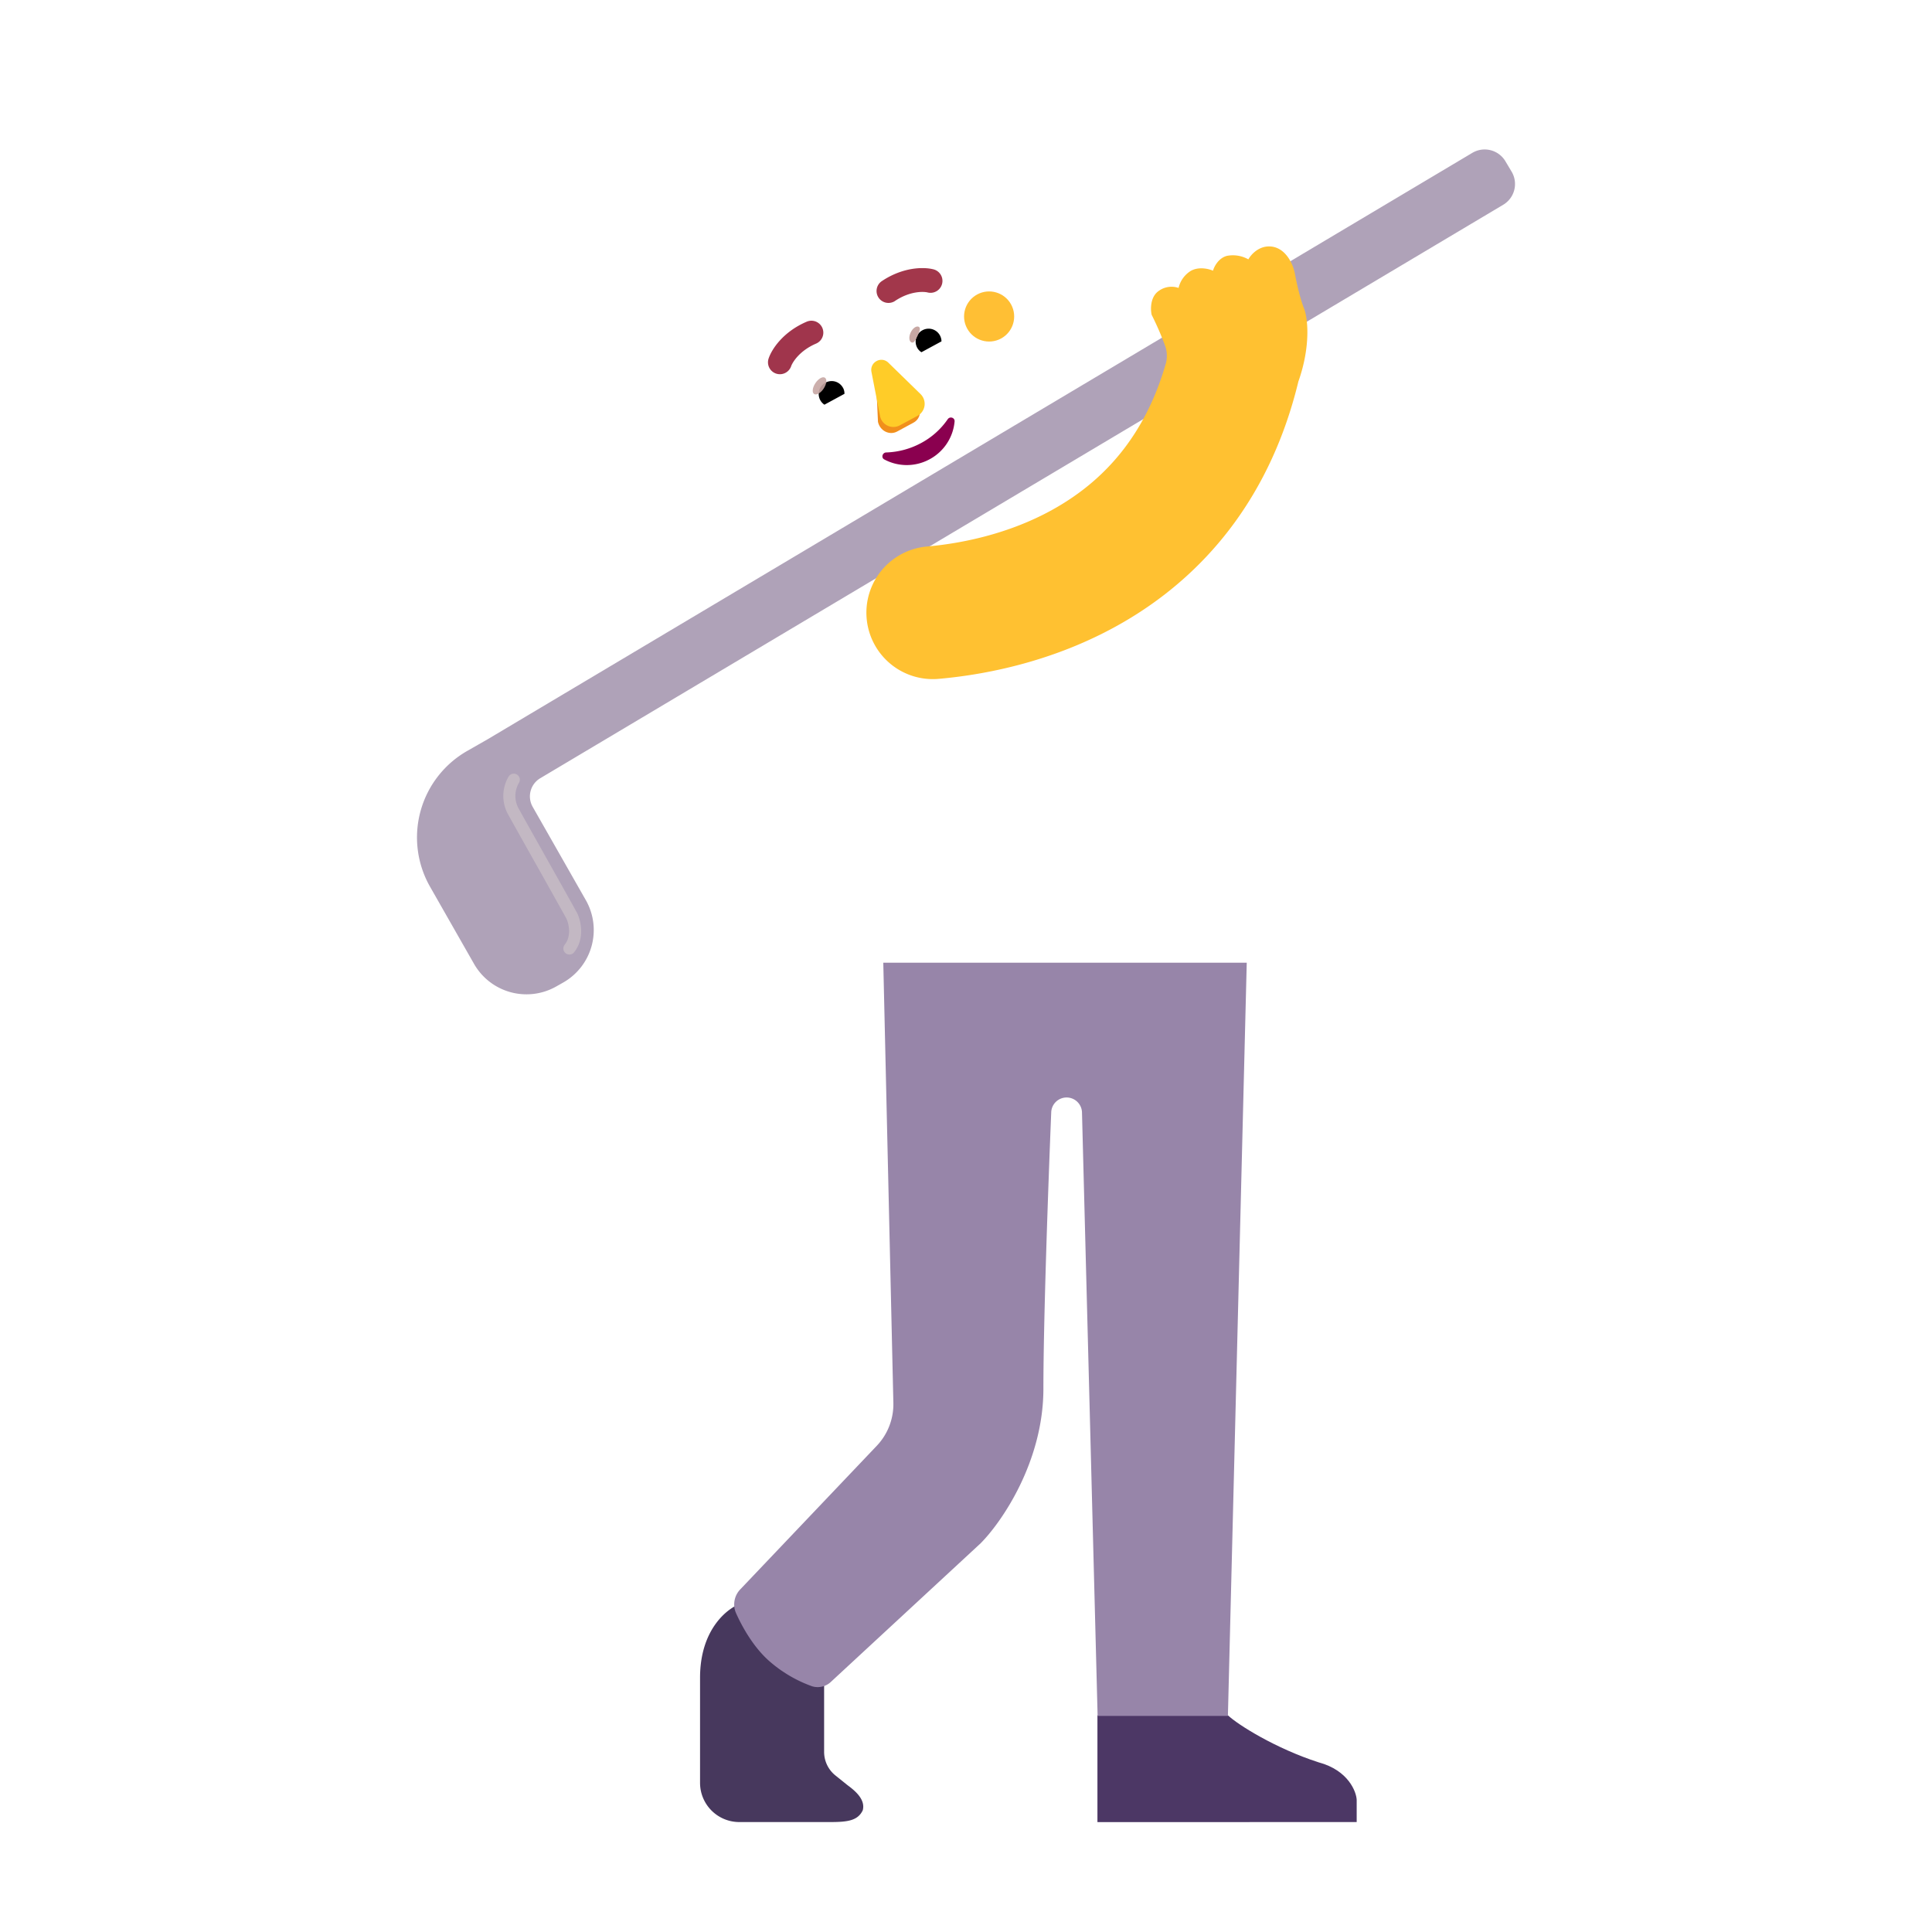 <svg xmlns="http://www.w3.org/2000/svg" width="3em" height="3em" viewBox="0 0 32 32"><g fill="none"><g filter="url(#)"><path fill="url(#)" fill-rule="evenodd" d="M20.961 7.78c.852-1.082.481-2.213.22-2.677l1.915-1.082c.467.828 1.242 3.027-.406 5.12c-.89 1.13-2.33 1.567-3.484 1.753c-1.198.193-2.37.158-2.985.134l.084-2.198c.599.023 1.583.048 2.55-.108c1.012-.163 1.746-.485 2.106-.942" clip-rule="evenodd"/></g><g filter="url(#)"><path fill="#AFA2B8" d="M8.948 12.89a.35.35 0 0 0-.125.474l.88 1.545a1 1 0 0 1-.373 1.364l-.115.065a1 1 0 0 1-1.364-.374l-.728-1.277a1.65 1.65 0 0 1 .617-2.25l.343-.196l16.303-9.709a.4.4 0 0 1 .549.14l.102.171a.4.4 0 0 1-.14.549z"/><path fill="url(#)" d="M8.948 12.89a.35.35 0 0 0-.125.474l.88 1.545a1 1 0 0 1-.373 1.364l-.115.065a1 1 0 0 1-1.364-.374l-.728-1.277a1.65 1.65 0 0 1 .617-2.25l.343-.196l16.303-9.709a.4.4 0 0 1 .549.14l.102.171a.4.4 0 0 1-.14.549z"/><path fill="url(#)" d="M8.948 12.89a.35.35 0 0 0-.125.474l.88 1.545a1 1 0 0 1-.373 1.364l-.115.065a1 1 0 0 1-1.364-.374l-.728-1.277a1.65 1.65 0 0 1 .617-2.25l.343-.196l16.303-9.709a.4.4 0 0 1 .549.14l.102.171a.4.4 0 0 1-.14.549z"/></g><path fill="url(#)" d="M8.948 12.89a.35.35 0 0 0-.125.474l.88 1.545a1 1 0 0 1-.373 1.364l-.115.065a1 1 0 0 1-1.364-.374l-.728-1.277a1.65 1.65 0 0 1 .617-2.25l.343-.196l16.303-9.709a.4.4 0 0 1 .549.14l.102.171a.4.4 0 0 1-.14.549z"/><path fill="url(#)" d="m21.765 5.257l-.5-.866l3.122-1.859a.4.4 0 0 1 .548.14l.102.171a.4.4 0 0 1-.139.549z"/><path fill="url(#)" d="m21.765 5.257l-.5-.866l3.122-1.859a.4.4 0 0 1 .548.14l.102.171a.4.4 0 0 1-.139.549z"/><path fill="url(#)" d="m21.765 5.257l-.5-.866l3.122-1.859a.4.4 0 0 1 .548.14l.102.171a.4.4 0 0 1-.139.549z"/><g filter="url(#)"><path fill="#4C3765" d="M18.177 30.18v-1.77h2.16c.164.156.79.55 1.504.78c.494.132.625.49.63.622v.367z"/></g><path fill="#47385D" d="M11.595 27.789c0-.807.458-1.16.688-1.235l1.367 1.18v1.283a.5.5 0 0 0 .187.39l.203.163c.128.094.297.238.25.414c-.082.172-.25.195-.539.195h-1.506a.65.65 0 0 1-.65-.65z"/><path fill="url(#)" d="M11.595 27.789c0-.807.458-1.16.688-1.235l1.367 1.18v1.283a.5.5 0 0 0 .187.39l.203.163c.128.094.297.238.25.414c-.082.172-.25.195-.539.195h-1.506a.65.65 0 0 1-.65-.65z"/><path fill="url(#)" d="M11.595 27.789c0-.807.458-1.16.688-1.235l1.367 1.18v1.283a.5.5 0 0 0 .187.39l.203.163c.128.094.297.238.25.414c-.082.172-.25.195-.539.195h-1.506a.65.65 0 0 1-.65-.65z"/><path fill="url(#)" d="M11.595 27.789c0-.807.458-1.16.688-1.235l1.367 1.18v1.283a.5.5 0 0 0 .187.39l.203.163c.128.094.297.238.25.414c-.082.172-.25.195-.539.195h-1.506a.65.65 0 0 1-.65-.65z"/><path fill="url(#)" d="M11.595 27.789c0-.807.458-1.16.688-1.235l1.367 1.18v1.283a.5.5 0 0 0 .187.39l.203.163c.128.094.297.238.25.414c-.082.172-.25.195-.539.195h-1.506a.65.65 0 0 1-.65-.65z"/><g filter="url(#)"><path fill="#9785A9" d="M14.522 23.947a1 1 0 0 0 .275-.712l-.167-7.29h6.02l-.312 12.476H18.18l-.259-10.002a.255.255 0 0 0-.509-.004c-.049 1.195-.13 3.454-.13 4.585c0 1.212-.693 2.213-1.04 2.562L13.77 27.85a.32.32 0 0 1-.317.081a2.2 2.2 0 0 1-.718-.424c-.252-.224-.439-.552-.547-.795a.36.36 0 0 1 .078-.392z"/></g><path fill="url(#)" d="M14.522 23.947a1 1 0 0 0 .275-.712l-.167-7.29h6.02l-.312 12.476H18.18l-.259-10.002a.255.255 0 0 0-.509-.004c-.049 1.195-.13 3.454-.13 4.585c0 1.212-.693 2.213-1.04 2.562L13.77 27.85a.32.32 0 0 1-.317.081a2.2 2.2 0 0 1-.718-.424c-.252-.224-.439-.552-.547-.795a.36.36 0 0 1 .078-.392z"/><path fill="url(#)" d="M14.522 23.947a1 1 0 0 0 .275-.712l-.167-7.29h6.02l-.312 12.476H18.18l-.259-10.002a.255.255 0 0 0-.509-.004c-.049 1.195-.13 3.454-.13 4.585c0 1.212-.693 2.213-1.04 2.562L13.77 27.85a.32.32 0 0 1-.317.081a2.2 2.2 0 0 1-.718-.424c-.252-.224-.439-.552-.547-.795a.36.36 0 0 1 .078-.392z"/><path fill="url(#)" d="M14.522 23.947a1 1 0 0 0 .275-.712l-.167-7.29h6.02l-.312 12.476H18.18l-.259-10.002a.255.255 0 0 0-.509-.004c-.049 1.195-.13 3.454-.13 4.585c0 1.212-.693 2.213-1.04 2.562L13.77 27.85a.32.32 0 0 1-.317.081a2.2 2.2 0 0 1-.718-.424c-.252-.224-.439-.552-.547-.795a.36.36 0 0 1 .078-.392z"/><path fill="url(#)" d="M14.522 23.947a1 1 0 0 0 .275-.712l-.167-7.29h6.02l-.312 12.476H18.18l-.259-10.002a.255.255 0 0 0-.509-.004c-.049 1.195-.13 3.454-.13 4.585c0 1.212-.693 2.213-1.04 2.562L13.77 27.85a.32.32 0 0 1-.317.081a2.2 2.2 0 0 1-.718-.424c-.252-.224-.439-.552-.547-.795a.36.36 0 0 1 .078-.392z"/><path fill="url(#)" d="M14.522 23.947a1 1 0 0 0 .275-.712l-.167-7.29h6.02l-.312 12.476H18.18l-.259-10.002a.255.255 0 0 0-.509-.004c-.049 1.195-.13 3.454-.13 4.585c0 1.212-.693 2.213-1.04 2.562L13.77 27.85a.32.32 0 0 1-.317.081a2.2 2.2 0 0 1-.718-.424c-.252-.224-.439-.552-.547-.795a.36.36 0 0 1 .078-.392z"/><path fill="url(#)" d="M14.522 23.947a1 1 0 0 0 .275-.712l-.167-7.29h6.02l-.312 12.476H18.18l-.259-10.002a.255.255 0 0 0-.509-.004c-.049 1.195-.13 3.454-.13 4.585c0 1.212-.693 2.213-1.04 2.562L13.77 27.85a.32.32 0 0 1-.317.081a2.2 2.2 0 0 1-.718-.424c-.252-.224-.439-.552-.547-.795a.36.36 0 0 1 .078-.392z"/><path fill="url(#)" d="M14.522 23.947a1 1 0 0 0 .275-.712l-.167-7.29h6.02l-.312 12.476H18.18l-.259-10.002a.255.255 0 0 0-.509-.004c-.049 1.195-.13 3.454-.13 4.585c0 1.212-.693 2.213-1.04 2.562L13.77 27.85a.32.32 0 0 1-.317.081a2.2 2.2 0 0 1-.718-.424c-.252-.224-.439-.552-.547-.795a.36.36 0 0 1 .078-.392z"/><path fill="url(#)" d="M13.927 9.835c.176-1.285.703-1.862 1-2.07c.51-.358 1.664-.945 3.336 0c1.758 1.094 2.404 4.057 2.375 5.375v2.805h-6v-3.242c0-.488-.105-.743-.258-.961c-.144-.258-.52-.98-.453-1.907"/><path fill="url(#)" d="M13.927 9.835c.176-1.285.703-1.862 1-2.07c.51-.358 1.664-.945 3.336 0c1.758 1.094 2.404 4.057 2.375 5.375v2.805h-6v-3.242c0-.488-.105-.743-.258-.961c-.144-.258-.52-.98-.453-1.907"/><path fill="url(#)" d="M13.927 9.835c.176-1.285.703-1.862 1-2.07c.51-.358 1.664-.945 3.336 0c1.758 1.094 2.404 4.057 2.375 5.375v2.805h-6v-3.242c0-.488-.105-.743-.258-.961c-.144-.258-.52-.98-.453-1.907"/><path fill="url(#)" d="M13.927 9.835c.176-1.285.703-1.862 1-2.07c.51-.358 1.664-.945 3.336 0c1.758 1.094 2.404 4.057 2.375 5.375v2.805h-6v-3.242c0-.488-.105-.743-.258-.961c-.144-.258-.52-.98-.453-1.907"/><path fill="url(#)" d="M13.927 9.835c.176-1.285.703-1.862 1-2.07c.51-.358 1.664-.945 3.336 0c1.758 1.094 2.404 4.057 2.375 5.375v2.805h-6v-3.242c0-.488-.105-.743-.258-.961c-.144-.258-.52-.98-.453-1.907"/><rect width=".692" height="1.157" x="20.651" y="4.038" fill="url(#)" rx=".346" transform="rotate(-26.783 20.65 4.038)"/><rect width=".692" height="1.157" x="21.084" y="3.778" fill="url(#)" rx=".346" transform="rotate(-26.783 21.084 3.778)"/><rect width=".692" height="1.157" x="21.603" y="3.532" fill="url(#)" rx=".346" transform="rotate(-26.783 21.603 3.532)"/><rect width=".692" height="1.157" x="22.173" y="3.278" fill="url(#)" rx=".346" transform="rotate(-26.783 22.173 3.278)"/><rect width=".737" height="1.252" x="21.976" y="4.309" fill="url(#)" rx=".369" transform="rotate(60 21.976 4.31)"/><g filter="url(#)"><path fill="#FFC131" d="M19.317 5.992a.5.5 0 0 0-.015-.254a5 5 0 0 0-.227-.524c-.02-.088-.025-.29.11-.39a.36.36 0 0 1 .336-.055a.45.45 0 0 1 .207-.285c.134-.072.298-.03.363 0c.018-.066.09-.209.23-.246a.52.52 0 0 1 .356.058c.04-.075.169-.224.36-.214c.238.011.374.261.41.449c.035.187.093.433.152.578s.117.605-.09 1.2l-.001-.001c-.454 1.885-1.492 3.103-2.664 3.853c-1.184.758-2.454 1.009-3.297 1.083a1.1 1.1 0 0 1-.193-2.192c.636-.056 1.522-.243 2.304-.744c.683-.436 1.327-1.135 1.66-2.316"/><path fill="url(#)" d="M19.317 5.992a.5.5 0 0 0-.015-.254a5 5 0 0 0-.227-.524c-.02-.088-.025-.29.11-.39a.36.36 0 0 1 .336-.055a.45.45 0 0 1 .207-.285c.134-.072.298-.03.363 0c.018-.066.09-.209.23-.246a.52.52 0 0 1 .356.058c.04-.075.169-.224.36-.214c.238.011.374.261.41.449c.035.187.093.433.152.578s.117.605-.09 1.2l-.001-.001c-.454 1.885-1.492 3.103-2.664 3.853c-1.184.758-2.454 1.009-3.297 1.083a1.1 1.1 0 0 1-.193-2.192c.636-.056 1.522-.243 2.304-.744c.683-.436 1.327-1.135 1.66-2.316"/></g><g filter="url(#)"><path fill="url(#)" d="M16.001 8.87c.328-.03.652-.124.848-.214l.86 2.195c-.235.121-1.716.594-2.54.43s-1.02-1.196-.73-1.739c.273-.609 1.118-.63 1.562-.671"/><path fill="url(#)" d="M16.001 8.87c.328-.03.652-.124.848-.214l.86 2.195c-.235.121-1.716.594-2.54.43s-1.02-1.196-.73-1.739c.273-.609 1.118-.63 1.562-.671"/><path fill="url(#)" d="M16.001 8.87c.328-.03.652-.124.848-.214l.86 2.195c-.235.121-1.716.594-2.54.43s-1.02-1.196-.73-1.739c.273-.609 1.118-.63 1.562-.671"/></g><g filter="url(#)"><path stroke="#C3B8C3" stroke-linecap="round" stroke-width=".2" d="M8.51 12.914a.53.53 0 0 0 0 .539c.13.237.718 1.277.96 1.715c.05.102.111.355-.039.542"/></g><g filter="url(#)"><path stroke="url(#)" stroke-linecap="square" stroke-width=".8" d="m19.822 16.617l-.188 11.187"/></g><g filter="url(#)"><path fill="url(#)" d="m16.15 23.554l-.375-5.953l1.062.5v5.453z"/></g><circle cx="12.886" cy="7.133" r=".698" fill="url(#)" transform="rotate(-28.394 12.886 7.133)"/><g filter="url(#)"><circle cx="12.886" cy="7.132" r=".415" fill="url(#)" transform="rotate(-28.394 12.886 7.132)"/></g><g filter="url(#)"><circle cx="16.383" cy="5.242" r=".698" fill="url(#)" transform="rotate(-28.394 16.383 5.242)"/><circle cx="16.383" cy="5.242" r=".698" fill="url(#)" transform="rotate(-28.394 16.383 5.242)"/></g><g filter="url(#)"><circle cx="16.383" cy="5.242" r=".415" fill="#FFBF34" transform="rotate(-28.394 16.383 5.242)"/><circle cx="16.383" cy="5.242" r=".415" fill="url(#)" transform="rotate(-28.394 16.383 5.242)"/><circle cx="16.383" cy="5.242" r=".415" fill="url(#)" transform="rotate(-28.394 16.383 5.242)"/></g><path fill="url(#)" d="M12.316 6.4c-.053-.098-.118-.263-.07-.365l-.066-.17c.056-.132.177-.105.114-.222l-.17-.314a.22.22 0 0 1 .052-.281a7 7 0 0 1 1.354-.935a7 7 0 0 1 1.525-.621a.24.24 0 0 1 .263.11l.17.314a.53.53 0 0 0 .308.24c.254.029.281.106.348.267c.29.693.63 1.37.942 2.055c.293.682.027 1.412-.583 1.741l-1.18.638c-.63.34-1.367.153-1.777-.466c-.41-.637-.87-1.323-1.23-1.991"/><path fill="url(#)" d="M12.316 6.4c-.053-.098-.118-.263-.07-.365l-.066-.17c.056-.132.177-.105.114-.222l-.17-.314a.22.22 0 0 1 .052-.281a7 7 0 0 1 1.354-.935a7 7 0 0 1 1.525-.621a.24.24 0 0 1 .263.11l.17.314a.53.53 0 0 0 .308.24c.254.029.281.106.348.267c.29.693.63 1.37.942 2.055c.293.682.027 1.412-.583 1.741l-1.18.638c-.63.34-1.367.153-1.777-.466c-.41-.637-.87-1.323-1.23-1.991"/><path fill="url(#)" d="M12.316 6.4c-.053-.098-.118-.263-.07-.365l-.066-.17c.056-.132.177-.105.114-.222l-.17-.314a.22.22 0 0 1 .052-.281a7 7 0 0 1 1.354-.935a7 7 0 0 1 1.525-.621a.24.24 0 0 1 .263.11l.17.314a.53.53 0 0 0 .308.24c.254.029.281.106.348.267c.29.693.63 1.37.942 2.055c.293.682.027 1.412-.583 1.741l-1.18.638c-.63.34-1.367.153-1.777-.466c-.41-.637-.87-1.323-1.23-1.991"/><path fill="url(#)" d="M12.316 6.4c-.053-.098-.118-.263-.07-.365l-.066-.17c.056-.132.177-.105.114-.222l-.17-.314a.22.22 0 0 1 .052-.281a7 7 0 0 1 1.354-.935a7 7 0 0 1 1.525-.621a.24.24 0 0 1 .263.11l.17.314a.53.53 0 0 0 .308.24c.254.029.281.106.348.267c.29.693.63 1.37.942 2.055c.293.682.027 1.412-.583 1.741l-1.18.638c-.63.34-1.367.153-1.777-.466c-.41-.637-.87-1.323-1.23-1.991"/><path fill="url(#)" d="M12.316 6.4c-.053-.098-.118-.263-.07-.365l-.066-.17c.056-.132.177-.105.114-.222l-.17-.314a.22.22 0 0 1 .052-.281a7 7 0 0 1 1.354-.935a7 7 0 0 1 1.525-.621a.24.24 0 0 1 .263.11l.17.314a.53.53 0 0 0 .308.24c.254.029.281.106.348.267c.29.693.63 1.37.942 2.055c.293.682.027 1.412-.583 1.741l-1.18.638c-.63.34-1.367.153-1.777-.466c-.41-.637-.87-1.323-1.23-1.991"/><path fill="url(#)" d="M12.316 6.4c-.053-.098-.118-.263-.07-.365l-.066-.17c.056-.132.177-.105.114-.222l-.17-.314a.22.22 0 0 1 .052-.281a7 7 0 0 1 1.354-.935a7 7 0 0 1 1.525-.621a.24.24 0 0 1 .263.11l.17.314a.53.53 0 0 0 .308.24c.254.029.281.106.348.267c.29.693.63 1.37.942 2.055c.293.682.027 1.412-.583 1.741l-1.18.638c-.63.34-1.367.153-1.777-.466c-.41-.637-.87-1.323-1.23-1.991"/><g filter="url(#)"><path fill="#F1901C" d="m14.506 6.2l.036.787c.032.149.19.229.318.16L15.131 7c.127-.068.146-.247.04-.354l-.52-.525c-.114-.118-.18-.083-.146.078"/></g><g filter="url(#)"><path fill="#FFCC28" d="m14.434 6.16l.142.73c.03.15.195.227.33.154l.29-.156a.226.226 0 0 0 .052-.36l-.533-.52c-.117-.115-.312-.01-.281.152"/><path fill="url(#)" d="m14.434 6.16l.142.73c.03.15.195.227.33.154l.29-.156a.226.226 0 0 0 .052-.36l-.533-.52c-.117-.115-.312-.01-.281.152"/><path fill="url(#)" d="m14.434 6.16l.142.73c.03.15.195.227.33.154l.29-.156a.226.226 0 0 0 .052-.36l-.533-.52c-.117-.115-.312-.01-.281.152"/><path fill="url(#)" d="m14.434 6.16l.142.73c.03.15.195.227.33.154l.29-.156a.226.226 0 0 0 .052-.36l-.533-.52c-.117-.115-.312-.01-.281.152"/></g><g filter="url(#)"><path stroke="url(#)" stroke-width=".2" d="M15.253 7.34a1.3 1.3 0 0 1-.574.154c-.065.002-.088.088-.032.116c.224.12.506.129.75-.003a.79.79 0 0 0 .414-.626c.006-.064-.078-.09-.114-.037a1.25 1.25 0 0 1-.444.396Z"/></g><path fill="#8A004F" d="M15.253 7.34a1.3 1.3 0 0 1-.574.154c-.065.002-.088.088-.032.116c.224.12.506.129.75-.003a.79.79 0 0 0 .414-.626c.006-.064-.078-.09-.114-.037a1.25 1.25 0 0 1-.444.396"/><path fill="#fff" d="M15.225 5.189a.584.584 0 0 1 .708.12a.115.115 0 0 1-.03.178l-.82.444a.096.096 0 0 1-.138-.055a.584.584 0 0 1 .28-.687"/><path fill="url(#)" d="M15.202 5.33a.372.372 0 0 1 .54.243l-.633.343a.374.374 0 0 1 .093-.586"/><path fill="#000" d="M15.192 5.76a.213.213 0 0 1 .087-.29a.213.213 0 0 1 .315.184l-.332.18a.2.2 0 0 1-.07-.074"/><g filter="url(#)"><path fill="#C7A7A3" d="M15.216 5.412c.04.019.012.083-.021.155c-.033.071-.059.123-.099.104c-.04-.018-.046-.091-.013-.163c.033-.071.093-.114.133-.096"/><path fill="url(#)" d="M15.216 5.412c.04.019.012.083-.021.155c-.033.071-.059.123-.099.104c-.04-.018-.046-.091-.013-.163c.033-.071.093-.114.133-.096"/></g><g filter="url(#)"><path fill="url(#)" d="M15.648 5.457a.35.35 0 0 0-.177-.124l-.038.156l.088.06z"/></g><path fill="#fff" d="M13.467 6.139a.58.58 0 0 0-.287.658c.018.073.1.108.166.072l.82-.443a.096.096 0 0 0 .03-.145a.585.585 0 0 0-.729-.142"/><path fill="url(#)" d="M13.597 6.198a.373.373 0 0 0-.092.585l.633-.343a.375.375 0 0 0-.541-.243"/><path fill="#000" d="M13.963 6.424a.213.213 0 0 0-.29-.086a.213.213 0 0 0-.018.365l.332-.18a.2.2 0 0 0-.024-.1"/><g filter="url(#)"><path fill="url(#)" d="M14.053 6.325c-.057-.106-.182-.13-.216-.139l-.05.16l.136.097z"/></g><g filter="url(#)"><ellipse cx="13.574" cy="6.391" fill="#C7A7A3" fill-opacity=".9" rx=".162" ry=".082" transform="rotate(-56.308 13.574 6.391)"/><ellipse cx="13.574" cy="6.391" fill="url(#)" rx=".162" ry=".082" transform="rotate(-56.308 13.574 6.391)"/></g><g filter="url(#)"><path fill="#A2374B" fill-rule="evenodd" d="M14.825 4.984c.252-.168.477-.156.539-.14a.197.197 0 0 0 .097-.383c-.169-.043-.51-.036-.855.195a.197.197 0 1 0 .22.328" clip-rule="evenodd"/></g><g filter="url(#)"><path fill="#A0354C" fill-rule="evenodd" d="M13.517 5.691c-.278.119-.392.314-.413.374a.197.197 0 0 1-.373-.128c.056-.165.249-.446.631-.609a.197.197 0 0 1 .155.363" clip-rule="evenodd"/></g><path fill="url(#)" d="m12.18 6.524l-.285-.528l.44-.238a.8.8 0 0 1-.019.338a.5.5 0 0 0 .05.357l.276.512c-.028.016-.053.029-.139-.018c-.138-.075-.291-.359-.323-.423"/><path fill="url(#)" d="m16.288 4.304l-.286-.528l-.44.238a.8.8 0 0 0 .293.17c.127.035.23.158.272.236l.247.529c.028-.015.082-.045.09-.144c.013-.156-.14-.44-.176-.5"/><path fill="url(#)" d="m16.288 4.304l-.286-.528l-.44.238a.8.8 0 0 0 .293.17c.127.035.23.158.272.236l.247.529c.028-.015.082-.045.09-.144c.013-.156-.14-.44-.176-.5"/><g filter="url(#)"><path fill="url(#)" d="M12.389 5.252c-.189.25-.328.529-.435.858l.252.106c.19.078.41.01.52-.163c.197-.306.58-.784 1.239-1.14a3.4 3.4 0 0 1 1.631-.411a.42.42 0 0 0 .418-.345l.05-.269a3 3 0 0 0-.957-.106a3.66 3.66 0 0 0-2.718 1.47"/><path fill="url(#)" d="M12.389 5.252c-.189.25-.328.529-.435.858l.252.106c.19.078.41.01.52-.163c.197-.306.58-.784 1.239-1.14a3.4 3.4 0 0 1 1.631-.411a.42.42 0 0 0 .418-.345l.05-.269a3 3 0 0 0-.957-.106a3.66 3.66 0 0 0-2.718 1.47"/></g><path fill="url(#)" d="M13.29 2.74c.529-.286 1.122-.403 1.672-.186c.422.166.866.653 1.101 1.334a3 3 0 0 0-.956-.106a3.66 3.66 0 0 0-2.718 1.47a2.9 2.9 0 0 0-.435.857c-.443-.573-.605-1.208-.513-1.652c.12-.578.542-1.011 1.072-1.297z"/><path fill="url(#)" d="M13.29 2.74c.529-.286 1.122-.403 1.672-.186c.422.166.866.653 1.101 1.334a3 3 0 0 0-.956-.106a3.66 3.66 0 0 0-2.718 1.47a2.9 2.9 0 0 0-.435.857c-.443-.573-.605-1.208-.513-1.652c.12-.578.542-1.011 1.072-1.297z"/><path fill="url(#)" d="M13.29 2.74c.529-.286 1.122-.403 1.672-.186c.422.166.866.653 1.101 1.334a3 3 0 0 0-.956-.106a3.66 3.66 0 0 0-2.718 1.47a2.9 2.9 0 0 0-.435.857c-.443-.573-.605-1.208-.513-1.652c.12-.578.542-1.011 1.072-1.297z"/><path fill="url(#)" d="M13.29 2.74c.529-.286 1.122-.403 1.672-.186c.422.166.866.653 1.101 1.334a3 3 0 0 0-.956-.106a3.66 3.66 0 0 0-2.718 1.47a2.9 2.9 0 0 0-.435.857c-.443-.573-.605-1.208-.513-1.652c.12-.578.542-1.011 1.072-1.297z"/><defs><radialGradient id="" cx="0" cy="0" r="1" gradientTransform="rotate(146.915 8.782 5.886)scale(4.923 2.049)" gradientUnits="userSpaceOnUse"><stop stop-color="#A99797"/><stop offset="1" stop-color="#A99797" stop-opacity="0"/></radialGradient><radialGradient id="" cx="0" cy="0" r="1" gradientTransform="matrix(1.438 -.062 .236 5.434 6.51 13.617)" gradientUnits="userSpaceOnUse"><stop stop-color="#B8ACBD"/><stop offset="1" stop-color="#B8ACBD" stop-opacity="0"/></radialGradient><radialGradient id="" cx="0" cy="0" r="1" gradientTransform="matrix(-.273 .16 -.218 -.372 24.841 2.87)" gradientUnits="userSpaceOnUse"><stop offset=".181" stop-color="#615273"/><stop offset="1" stop-color="#615273" stop-opacity="0"/></radialGradient><radialGradient id="" cx="0" cy="0" r="1" gradientTransform="matrix(-.875 -.469 .246 -.459 14.134 29.475)" gradientUnits="userSpaceOnUse"><stop stop-color="#403451"/><stop offset="1" stop-color="#403451" stop-opacity="0"/></radialGradient><radialGradient id="" cx="0" cy="0" r="1" gradientTransform="matrix(-.766 .852 -1.158 -1.042 12.743 26.968)" gradientUnits="userSpaceOnUse"><stop offset=".115" stop-color="#271938"/><stop offset="1" stop-color="#271938" stop-opacity="0"/></radialGradient><radialGradient id="" cx="0" cy="0" r="1" gradientTransform="matrix(.812 .156 -.586 3.047 11.368 28.367)" gradientUnits="userSpaceOnUse"><stop stop-color="#655E6D"/><stop offset="1" stop-color="#655E6D" stop-opacity="0"/></radialGradient><radialGradient id="" cx="0" cy="0" r="1" gradientTransform="matrix(2.719 -2.531 .813 .873 13.166 27.93)" gradientUnits="userSpaceOnUse"><stop stop-color="#937DA8"/><stop offset="1" stop-color="#937DA8" stop-opacity="0"/></radialGradient><radialGradient id="" cx="0" cy="0" r="1" gradientTransform="matrix(2.547 -2.641 .289 .279 12.275 26.273)" gradientUnits="userSpaceOnUse"><stop offset=".285" stop-color="#9F9C9D"/><stop offset="1" stop-color="#9F9C9D" stop-opacity="0"/></radialGradient><radialGradient id="" cx="0" cy="0" r="1" gradientTransform="matrix(-.766 0 0 -5.021 17.369 21.617)" gradientUnits="userSpaceOnUse"><stop offset=".001" stop-color="#827A8B"/><stop offset="1" stop-color="#827A8B" stop-opacity="0"/></radialGradient><radialGradient id="" cx="0" cy="0" r="1" gradientTransform="matrix(.047 -.984 1.152 .055 17.619 18.289)" gradientUnits="userSpaceOnUse"><stop offset=".154" stop-color="#7F5D9D"/><stop offset="1" stop-color="#9C8CAD" stop-opacity="0"/></radialGradient><radialGradient id="" cx="0" cy="0" r="1" gradientTransform="matrix(.781 0 0 7.682 17.978 22.976)" gradientUnits="userSpaceOnUse"><stop stop-color="#5D5467"/><stop offset="1" stop-color="#8C7E97" stop-opacity="0"/></radialGradient><radialGradient id="" cx="0" cy="0" r="1" gradientTransform="matrix(3.406 -3.344 1.208 1.231 13.666 27.992)" gradientUnits="userSpaceOnUse"><stop stop-color="#8C6FA7"/><stop offset="1" stop-color="#8C6FA7" stop-opacity="0"/></radialGradient><radialGradient id="" cx="0" cy="0" r="1" gradientTransform="rotate(150.356 8.577 7.599)scale(4.423 6.159)" gradientUnits="userSpaceOnUse"><stop stop-color="#53AFF7"/><stop offset="1" stop-color="#347FDA"/></radialGradient><radialGradient id="" cx="0" cy="0" r="1" gradientTransform="matrix(.574 2.738 -4.627 .97 17.28 7.254)" gradientUnits="userSpaceOnUse"><stop offset=".306" stop-color="#3090BC"/><stop offset="1" stop-color="#3090BC" stop-opacity="0"/></radialGradient><radialGradient id="" cx="0" cy="0" r="1" gradientTransform="matrix(.875 1.594 -2.601 1.428 15.291 7.96)" gradientUnits="userSpaceOnUse"><stop offset=".285" stop-color="#246C9D"/><stop offset="1" stop-color="#246C9D" stop-opacity="0"/></radialGradient><radialGradient id="" cx="0" cy="0" r="1" gradientTransform="matrix(1.719 -.016 .059 6.469 13.478 10.367)" gradientUnits="userSpaceOnUse"><stop stop-color="#56A2E0"/><stop offset="1" stop-color="#56A2E0" stop-opacity="0"/></radialGradient><radialGradient id="" cx="0" cy="0" r="1" gradientTransform="matrix(.096 .942 -.564 .058 20.9 4.252)" gradientUnits="userSpaceOnUse"><stop stop-color="#E0A524"/><stop offset="1" stop-color="#BB7701"/></radialGradient><radialGradient id="" cx="0" cy="0" r="1" gradientTransform="matrix(-.646 .005 -.006 -.858 21.76 4.447)" gradientUnits="userSpaceOnUse"><stop offset=".183" stop-color="#FDC83C"/><stop offset="1" stop-color="#EAA22A"/></radialGradient><radialGradient id="" cx="0" cy="0" r="1" gradientTransform="matrix(-.646 .005 -.006 -.858 22.28 4.2)" gradientUnits="userSpaceOnUse"><stop offset=".183" stop-color="#FDC83C"/><stop offset="1" stop-color="#EAA22A"/></radialGradient><radialGradient id="" cx="0" cy="0" r="1" gradientTransform="matrix(-.646 .005 -.006 -.858 22.849 3.947)" gradientUnits="userSpaceOnUse"><stop offset=".183" stop-color="#FDC83C"/><stop offset="1" stop-color="#EAA22A"/></radialGradient><radialGradient id="" cx="0" cy="0" r="1" gradientTransform="matrix(-.025 .474 -.467 -.024 22.37 4.461)" gradientUnits="userSpaceOnUse"><stop stop-color="#FCC540"/><stop offset=".931" stop-color="#F3AE21"/></radialGradient><radialGradient id="" cx="0" cy="0" r="1" gradientTransform="matrix(3.804 .301 -.624 7.886 17.576 5.601)" gradientUnits="userSpaceOnUse"><stop offset=".629" stop-color="#FFD540" stop-opacity="0"/><stop offset="1" stop-color="#FFD540"/></radialGradient><radialGradient id="" cx="0" cy="0" r="1" gradientTransform="matrix(1.719 .212 -.562 4.548 14.04 9.773)" gradientUnits="userSpaceOnUse"><stop offset=".204" stop-color="#579FDE"/><stop offset="1" stop-color="#579FDE" stop-opacity="0"/></radialGradient><radialGradient id="" cx="0" cy="0" r="1" gradientTransform="matrix(.047 .516 -1.988 .181 16.181 8.757)" gradientUnits="userSpaceOnUse"><stop stop-color="#2F89B9"/><stop offset="1" stop-color="#2F89B9" stop-opacity="0"/></radialGradient><radialGradient id="" cx="0" cy="0" r="1" gradientTransform="matrix(.733 0 0 1.283 12.188 7.133)" gradientUnits="userSpaceOnUse"><stop offset=".351" stop-color="#E6962B"/><stop offset="1" stop-color="#CA8F29"/></radialGradient><radialGradient id="" cx="0" cy="0" r="1" gradientTransform="matrix(.345 -.252 .287 .394 16.538 5.132)" gradientUnits="userSpaceOnUse"><stop offset=".543" stop-color="#FFC532"/><stop offset="1" stop-color="#FFC532" stop-opacity="0"/></radialGradient><radialGradient id="" cx="0" cy="0" r="1" gradientTransform="rotate(-61.467 12.88 -10.97)scale(.718 .42)" gradientUnits="userSpaceOnUse"><stop offset=".69" stop-color="#F4A51A" stop-opacity="0"/><stop offset="1" stop-color="#F4A51A"/></radialGradient><radialGradient id="" cx="0" cy="0" r="1" gradientTransform="matrix(.108 .107 -.138 .14 16.383 5.242)" gradientUnits="userSpaceOnUse"><stop stop-color="#E59B1F"/><stop offset="1" stop-color="#E59B1F" stop-opacity="0"/></radialGradient><radialGradient id="" cx="0" cy="0" r="1" gradientTransform="matrix(1.92 3.552 -4.056 2.193 14.464 5.448)" gradientUnits="userSpaceOnUse"><stop offset=".618" stop-color="#EE8952" stop-opacity="0"/><stop offset=".916" stop-color="#EE8952"/><stop offset="1" stop-color="#F18A66"/></radialGradient><radialGradient id="" cx="0" cy="0" r="1" gradientTransform="rotate(-118.394 9.187 -1.916)scale(.546 .672)" gradientUnits="userSpaceOnUse"><stop stop-color="#FFBA0D"/><stop offset="1" stop-color="#FFBA0D" stop-opacity="0"/></radialGradient><radialGradient id="" cx="0" cy="0" r="1" gradientTransform="rotate(-118.394 8.613 -.967)scale(.581 .723)" gradientUnits="userSpaceOnUse"><stop stop-color="#EE911A"/><stop offset="1" stop-color="#EE911A" stop-opacity="0"/></radialGradient><radialGradient id="" cx="0" cy="0" r="1" gradientTransform="rotate(61.606 2.953 14.017)scale(1.784 2.817)" gradientUnits="userSpaceOnUse"><stop offset=".212" stop-color="#D47E31"/><stop offset="1" stop-color="#D47E31" stop-opacity="0"/></radialGradient><radialGradient id="" cx="0" cy="0" r="1" gradientTransform="matrix(-.116 -.235 .706 -.347 15.397 7.68)" gradientUnits="userSpaceOnUse"><stop stop-color="#FFD069"/><stop offset="1" stop-color="#FFBE30" stop-opacity="0"/></radialGradient><radialGradient id="" cx="0" cy="0" r="1" gradientTransform="matrix(.179 .332 -.392 .212 15.363 5.629)" gradientUnits="userSpaceOnUse"><stop offset=".75" stop-color="#925C51"/><stop offset="1" stop-color="#694B43"/><stop offset="1" stop-color="#804D49"/><stop offset="1" stop-color="#85534D"/></radialGradient><radialGradient id="" cx="0" cy="0" r="1" gradientTransform="matrix(-.144 -.064 .088 -.199 15.23 5.582)" gradientUnits="userSpaceOnUse"><stop offset=".766" stop-color="#FFE6E2" stop-opacity="0"/><stop offset=".966" stop-color="#FFE6E2"/></radialGradient><radialGradient id="" cx="0" cy="0" r="1" gradientTransform="rotate(61.607 1.432 14.786)scale(.377 .446)" gradientUnits="userSpaceOnUse"><stop offset=".75" stop-color="#925C51"/><stop offset="1" stop-color="#694B43"/><stop offset="1" stop-color="#804D49"/><stop offset="1" stop-color="#85534D"/></radialGradient><radialGradient id="" cx="0" cy="0" r="1" gradientTransform="matrix(-.003 -.206 .248 -.004 13.567 6.522)" gradientUnits="userSpaceOnUse"><stop offset=".766" stop-color="#FFE6E2" stop-opacity="0"/><stop offset=".966" stop-color="#FFE6E2"/></radialGradient><radialGradient id="" cx="0" cy="0" r="1" gradientTransform="matrix(-.473 -.367 .206 -.266 15.887 4.346)" gradientUnits="userSpaceOnUse"><stop offset=".248" stop-color="#EF8A2F"/><stop offset="1" stop-color="#EF8A2F" stop-opacity="0"/></radialGradient><radialGradient id="" cx="0" cy="0" r="1" gradientTransform="rotate(-31.917 16.609 -18.966)scale(3.221 11.937)" gradientUnits="userSpaceOnUse"><stop stop-color="#3E82BC"/><stop offset="1" stop-color="#1D78B8"/></radialGradient><radialGradient id="" cx="0" cy="0" r="1" gradientTransform="matrix(0 -.625 1.108 0 15.132 4.617)" gradientUnits="userSpaceOnUse"><stop stop-color="#3386C4"/><stop offset="1" stop-color="#3386C4" stop-opacity="0"/></radialGradient><radialGradient id="" cx="0" cy="0" r="1" gradientTransform="matrix(-2.5 1.174 -1.119 -2.384 14.82 3.974)" gradientUnits="userSpaceOnUse"><stop stop-color="#30A2E5"/><stop offset="1" stop-color="#1B96DC"/></radialGradient><radialGradient id="" cx="0" cy="0" r="1" gradientTransform="matrix(.156 -2.375 3.68 .242 12.194 5.898)" gradientUnits="userSpaceOnUse"><stop stop-color="#4199E0"/><stop offset="1" stop-color="#4199E0" stop-opacity="0"/></radialGradient><radialGradient id="" cx="0" cy="0" r="1" gradientTransform="matrix(-.411 -.922 2.038 -.909 13.866 4.804)" gradientUnits="userSpaceOnUse"><stop offset=".155" stop-color="#1A7CCC"/><stop offset="1" stop-color="#1A7CCC" stop-opacity="0"/></radialGradient><radialGradient id="" cx="0" cy="0" r="1" gradientTransform="matrix(.328 .531 -2.884 1.781 12.866 2.945)" gradientUnits="userSpaceOnUse"><stop stop-color="#4195CB"/><stop offset="1" stop-color="#4195CB" stop-opacity="0"/></radialGradient><filter id="" width="8.471" height="7.176" x="16.221" y="3.871" color-interpolation-filters="sRGB" filterUnits="userSpaceOnUse"><feFlood flood-opacity="0" result="BackgroundImageFix"/><feBlend in="SourceGraphic" in2="BackgroundImageFix" result="shape"/><feColorMatrix in="SourceAlpha" result="hardAlpha" values="0 0 0 0 0 0 0 0 0 0 0 0 0 0 0 0 0 0 127 0"/><feOffset dx="1"/><feGaussianBlur stdDeviation=".5"/><feComposite in2="hardAlpha" k2="-1" k3="1" operator="arithmetic"/><feColorMatrix values="0 0 0 0 0.839 0 0 0 0 0.58 0 0 0 0 0.208 0 0 0 1 0"/><feBlend in2="shape" result="effect1_innerShadow_3987_22986"/><feColorMatrix in="SourceAlpha" result="hardAlpha" values="0 0 0 0 0 0 0 0 0 0 0 0 0 0 0 0 0 0 127 0"/><feOffset dx=".15" dy="-.15"/><feGaussianBlur stdDeviation=".25"/><feComposite in2="hardAlpha" k2="-1" k3="1" operator="arithmetic"/><feColorMatrix values="0 0 0 0 0.855 0 0 0 0 0.545 0 0 0 0 0.22 0 0 0 1 0"/><feBlend in2="effect1_innerShadow_3987_22986" result="effect2_innerShadow_3987_22986"/></filter><filter id="" width="18.187" height="14.194" x="6.907" y="2.276" color-interpolation-filters="sRGB" filterUnits="userSpaceOnUse"><feFlood flood-opacity="0" result="BackgroundImageFix"/><feBlend in="SourceGraphic" in2="BackgroundImageFix" result="shape"/><feColorMatrix in="SourceAlpha" result="hardAlpha" values="0 0 0 0 0 0 0 0 0 0 0 0 0 0 0 0 0 0 127 0"/><feOffset dy="-.2"/><feGaussianBlur stdDeviation=".2"/><feComposite in2="hardAlpha" k2="-1" k3="1" operator="arithmetic"/><feColorMatrix values="0 0 0 0 0.569 0 0 0 0 0.455 0 0 0 0 0.647 0 0 0 1 0"/><feBlend in2="shape" result="effect1_innerShadow_3987_22986"/></filter><filter id="" width="4.793" height="2.27" x="18.177" y="27.91" color-interpolation-filters="sRGB" filterUnits="userSpaceOnUse"><feFlood flood-opacity="0" result="BackgroundImageFix"/><feBlend in="SourceGraphic" in2="BackgroundImageFix" result="shape"/><feColorMatrix in="SourceAlpha" result="hardAlpha" values="0 0 0 0 0 0 0 0 0 0 0 0 0 0 0 0 0 0 127 0"/><feOffset dx=".5" dy="-.5"/><feGaussianBlur stdDeviation=".5"/><feComposite in2="hardAlpha" k2="-1" k3="1" operator="arithmetic"/><feColorMatrix values="0 0 0 0 0.263 0 0 0 0 0.188 0 0 0 0 0.341 0 0 0 1 0"/><feBlend in2="shape" result="effect1_innerShadow_3987_22986"/></filter><filter id="" width="8.989" height="12.477" x="12.161" y="15.945" color-interpolation-filters="sRGB" filterUnits="userSpaceOnUse"><feFlood flood-opacity="0" result="BackgroundImageFix"/><feBlend in="SourceGraphic" in2="BackgroundImageFix" result="shape"/><feColorMatrix in="SourceAlpha" result="hardAlpha" values="0 0 0 0 0 0 0 0 0 0 0 0 0 0 0 0 0 0 127 0"/><feOffset dx=".5"/><feGaussianBlur stdDeviation=".5"/><feComposite in2="hardAlpha" k2="-1" k3="1" operator="arithmetic"/><feColorMatrix values="0 0 0 0 0.675 0 0 0 0 0.635 0 0 0 0 0.686 0 0 0 1 0"/><feBlend in2="shape" result="effect1_innerShadow_3987_22986"/></filter><filter id="" width="7.553" height="7.567" x="14.351" y="3.831" color-interpolation-filters="sRGB" filterUnits="userSpaceOnUse"><feFlood flood-opacity="0" result="BackgroundImageFix"/><feBlend in="SourceGraphic" in2="BackgroundImageFix" result="shape"/><feColorMatrix in="SourceAlpha" result="hardAlpha" values="0 0 0 0 0 0 0 0 0 0 0 0 0 0 0 0 0 0 127 0"/><feOffset dx=".25" dy=".15"/><feGaussianBlur stdDeviation=".25"/><feComposite in2="hardAlpha" k2="-1" k3="1" operator="arithmetic"/><feColorMatrix values="0 0 0 0 0.965 0 0 0 0 0.659 0 0 0 0 0.133 0 0 0 1 0"/><feBlend in2="shape" result="effect1_innerShadow_3987_22986"/><feColorMatrix in="SourceAlpha" result="hardAlpha" values="0 0 0 0 0 0 0 0 0 0 0 0 0 0 0 0 0 0 127 0"/><feOffset dy="-.25"/><feGaussianBlur stdDeviation=".25"/><feComposite in2="hardAlpha" k2="-1" k3="1" operator="arithmetic"/><feColorMatrix values="0 0 0 0 0.851 0 0 0 0 0.537 0 0 0 0 0.129 0 0 0 1 0"/><feBlend in2="effect1_innerShadow_3987_22986" result="effect2_innerShadow_3987_22986"/></filter><filter id="" width="3.395" height="2.909" x="14.313" y="8.406" color-interpolation-filters="sRGB" filterUnits="userSpaceOnUse"><feFlood flood-opacity="0" result="BackgroundImageFix"/><feBlend in="SourceGraphic" in2="BackgroundImageFix" result="shape"/><feColorMatrix in="SourceAlpha" result="hardAlpha" values="0 0 0 0 0 0 0 0 0 0 0 0 0 0 0 0 0 0 127 0"/><feOffset dy="-.25"/><feGaussianBlur stdDeviation=".25"/><feComposite in2="hardAlpha" k2="-1" k3="1" operator="arithmetic"/><feColorMatrix values="0 0 0 0 0.145 0 0 0 0 0.4 0 0 0 0 0.835 0 0 0 1 0"/><feBlend in2="shape" result="effect1_innerShadow_3987_22986"/></filter><filter id="" width="1.789" height="3.497" x="8.087" y="12.564" color-interpolation-filters="sRGB" filterUnits="userSpaceOnUse"><feFlood flood-opacity="0" result="BackgroundImageFix"/><feBlend in="SourceGraphic" in2="BackgroundImageFix" result="shape"/><feGaussianBlur result="effect1_foregroundBlur_3987_22986" stdDeviation=".125"/></filter><filter id="" width="2.601" height="13.601" x="18.427" y="15.41" color-interpolation-filters="sRGB" filterUnits="userSpaceOnUse"><feFlood flood-opacity="0" result="BackgroundImageFix"/><feBlend in="SourceGraphic" in2="BackgroundImageFix" result="shape"/><feGaussianBlur result="effect1_foregroundBlur_3987_22986" stdDeviation=".4"/></filter><filter id="" width="2.563" height="7.453" x="15.025" y="16.851" color-interpolation-filters="sRGB" filterUnits="userSpaceOnUse"><feFlood flood-opacity="0" result="BackgroundImageFix"/><feBlend in="SourceGraphic" in2="BackgroundImageFix" result="shape"/><feGaussianBlur result="effect1_foregroundBlur_3987_22986" stdDeviation=".375"/></filter><filter id="" width="1.831" height="1.831" x="11.97" y="6.217" color-interpolation-filters="sRGB" filterUnits="userSpaceOnUse"><feFlood flood-opacity="0" result="BackgroundImageFix"/><feBlend in="SourceGraphic" in2="BackgroundImageFix" result="shape"/><feGaussianBlur result="effect1_foregroundBlur_3987_22986" stdDeviation=".25"/></filter><filter id="" width="1.645" height="1.646" x="15.685" y="4.295" color-interpolation-filters="sRGB" filterUnits="userSpaceOnUse"><feFlood flood-opacity="0" result="BackgroundImageFix"/><feBlend in="SourceGraphic" in2="BackgroundImageFix" result="shape"/><feColorMatrix in="SourceAlpha" result="hardAlpha" values="0 0 0 0 0 0 0 0 0 0 0 0 0 0 0 0 0 0 127 0"/><feOffset dx=".25" dy="-.25"/><feGaussianBlur stdDeviation=".25"/><feComposite in2="hardAlpha" k2="-1" k3="1" operator="arithmetic"/><feColorMatrix values="0 0 0 0 0.851 0 0 0 0 0.561 0 0 0 0 0.376 0 0 0 1 0"/><feBlend in2="shape" result="effect1_innerShadow_3987_22986"/></filter><filter id="" width="1.831" height="1.831" x="15.467" y="4.327" color-interpolation-filters="sRGB" filterUnits="userSpaceOnUse"><feFlood flood-opacity="0" result="BackgroundImageFix"/><feBlend in="SourceGraphic" in2="BackgroundImageFix" result="shape"/><feGaussianBlur result="effect1_foregroundBlur_3987_22986" stdDeviation=".25"/></filter><filter id="" width="2.243" height="2.62" x="13.747" y="5.301" color-interpolation-filters="sRGB" filterUnits="userSpaceOnUse"><feFlood flood-opacity="0" result="BackgroundImageFix"/><feBlend in="SourceGraphic" in2="BackgroundImageFix" result="shape"/><feGaussianBlur result="effect1_foregroundBlur_3987_22986" stdDeviation=".375"/></filter><filter id="" width="1.085" height="1.313" x="14.331" y="5.859" color-interpolation-filters="sRGB" filterUnits="userSpaceOnUse"><feFlood flood-opacity="0" result="BackgroundImageFix"/><feBlend in="SourceGraphic" in2="BackgroundImageFix" result="shape"/><feGaussianBlur result="effect1_foregroundBlur_3987_22986" stdDeviation=".05"/></filter><filter id="" width="1.596" height="1.188" x="14.416" y="6.716" color-interpolation-filters="sRGB" filterUnits="userSpaceOnUse"><feFlood flood-opacity="0" result="BackgroundImageFix"/><feBlend in="SourceGraphic" in2="BackgroundImageFix" result="shape"/><feGaussianBlur result="effect1_foregroundBlur_3987_22986" stdDeviation=".05"/></filter><filter id="" width=".374" height=".467" x="14.962" y="5.308" color-interpolation-filters="sRGB" filterUnits="userSpaceOnUse"><feFlood flood-opacity="0" result="BackgroundImageFix"/><feBlend in="SourceGraphic" in2="BackgroundImageFix" result="shape"/><feGaussianBlur result="effect1_foregroundBlur_3987_22986" stdDeviation=".05"/></filter><filter id="" width=".615" height=".617" x="15.233" y="5.133" color-interpolation-filters="sRGB" filterUnits="userSpaceOnUse"><feFlood flood-opacity="0" result="BackgroundImageFix"/><feBlend in="SourceGraphic" in2="BackgroundImageFix" result="shape"/><feGaussianBlur result="effect1_foregroundBlur_3987_22986" stdDeviation=".1"/></filter><filter id="" width=".667" height=".657" x="13.586" y="5.986" color-interpolation-filters="sRGB" filterUnits="userSpaceOnUse"><feFlood flood-opacity="0" result="BackgroundImageFix"/><feBlend in="SourceGraphic" in2="BackgroundImageFix" result="shape"/><feGaussianBlur result="effect1_foregroundBlur_3987_22986" stdDeviation=".1"/></filter><filter id="" width=".426" height=".485" x="13.361" y="6.149" color-interpolation-filters="sRGB" filterUnits="userSpaceOnUse"><feFlood flood-opacity="0" result="BackgroundImageFix"/><feBlend in="SourceGraphic" in2="BackgroundImageFix" result="shape"/><feGaussianBlur result="effect1_foregroundBlur_3987_22986" stdDeviation=".05"/></filter><filter id="" width="1.291" height=".827" x="14.318" y="4.441" color-interpolation-filters="sRGB" filterUnits="userSpaceOnUse"><feFlood flood-opacity="0" result="BackgroundImageFix"/><feBlend in="SourceGraphic" in2="BackgroundImageFix" result="shape"/><feColorMatrix in="SourceAlpha" result="hardAlpha" values="0 0 0 0 0 0 0 0 0 0 0 0 0 0 0 0 0 0 127 0"/><feOffset dx="-.2" dy=".25"/><feGaussianBlur stdDeviation=".2"/><feComposite in2="hardAlpha" k2="-1" k3="1" operator="arithmetic"/><feColorMatrix values="0 0 0 0 0.525 0 0 0 0 0.157 0 0 0 0 0.196 0 0 0 1 0"/><feBlend in2="shape" result="effect1_innerShadow_3987_22986"/></filter><filter id="" width="1.117" height="1.136" x="12.52" y="5.313" color-interpolation-filters="sRGB" filterUnits="userSpaceOnUse"><feFlood flood-opacity="0" result="BackgroundImageFix"/><feBlend in="SourceGraphic" in2="BackgroundImageFix" result="shape"/><feColorMatrix in="SourceAlpha" result="hardAlpha" values="0 0 0 0 0 0 0 0 0 0 0 0 0 0 0 0 0 0 127 0"/><feOffset dx="-.2" dy=".25"/><feGaussianBlur stdDeviation=".2"/><feComposite in2="hardAlpha" k2="-1" k3="1" operator="arithmetic"/><feColorMatrix values="0 0 0 0 0.525 0 0 0 0 0.157 0 0 0 0 0.196 0 0 0 1 0"/><feBlend in2="shape" result="effect1_innerShadow_3987_22986"/></filter><filter id="" width="4.109" height="2.52" x="11.954" y="3.728" color-interpolation-filters="sRGB" filterUnits="userSpaceOnUse"><feFlood flood-opacity="0" result="BackgroundImageFix"/><feBlend in="SourceGraphic" in2="BackgroundImageFix" result="shape"/><feColorMatrix in="SourceAlpha" result="hardAlpha" values="0 0 0 0 0 0 0 0 0 0 0 0 0 0 0 0 0 0 127 0"/><feOffset dy="-.05"/><feGaussianBlur stdDeviation=".05"/><feComposite in2="hardAlpha" k2="-1" k3="1" operator="arithmetic"/><feColorMatrix values="0 0 0 0 0.161 0 0 0 0 0.396 0 0 0 0 0.722 0 0 0 1 0"/><feBlend in2="shape" result="effect1_innerShadow_3987_22986"/></filter><linearGradient id="" x1="23.013" x2="19.956" y1="5.042" y2="11.047" gradientUnits="userSpaceOnUse"><stop stop-color="#FDC631"/><stop offset=".799" stop-color="#F5AA27"/></linearGradient><linearGradient id="" x1="12.493" x2="12.822" y1="9.473" y2="9.945" gradientUnits="userSpaceOnUse"><stop offset=".349" stop-color="#B39FBC"/><stop offset="1" stop-color="#B39FBC" stop-opacity="0"/></linearGradient><linearGradient id="" x1="24.916" x2="22.775" y1="2.992" y2="4.304" gradientUnits="userSpaceOnUse"><stop stop-color="#533D66"/><stop offset="1" stop-color="#482A5B"/></linearGradient><linearGradient id="" x1="23.884" x2="23.619" y1="3.992" y2="3.461" gradientUnits="userSpaceOnUse"><stop stop-color="#482C58"/><stop offset="1" stop-color="#482C58" stop-opacity="0"/></linearGradient><linearGradient id="" x1="12.697" x2="12.697" y1="30.328" y2="29.656" gradientUnits="userSpaceOnUse"><stop stop-color="#442563"/><stop offset="1" stop-color="#442563" stop-opacity="0"/></linearGradient><linearGradient id="" x1="20.478" x2="19.884" y1="22.867" y2="22.835" gradientUnits="userSpaceOnUse"><stop stop-color="#A19CA8"/><stop offset="1" stop-color="#A49FAA" stop-opacity="0"/></linearGradient><linearGradient id="" x1="17.279" x2="17.279" y1="16.273" y2="13.085" gradientUnits="userSpaceOnUse"><stop offset=".039" stop-color="#366BC5"/><stop offset="1" stop-color="#366BC5" stop-opacity="0"/></linearGradient><linearGradient id="" x1="16.011" x2="16.011" y1="8.656" y2="10.867" gradientUnits="userSpaceOnUse"><stop stop-color="#2D9DE0"/><stop offset="1" stop-color="#3083EA"/></linearGradient><linearGradient id="" x1="19.744" x2="19.744" y1="16.898" y2="27.804" gradientUnits="userSpaceOnUse"><stop stop-color="#A89EB3"/><stop offset="1" stop-color="#A599B3"/></linearGradient><linearGradient id="" x1="16.306" x2="16.306" y1="18.335" y2="24.898" gradientUnits="userSpaceOnUse"><stop stop-color="#A59AB1"/><stop offset="1" stop-color="#A59AB1" stop-opacity="0"/></linearGradient><linearGradient id="" x1="12.886" x2="12.618" y1="7.249" y2="7.249" gradientUnits="userSpaceOnUse"><stop stop-color="#BD6A1E"/><stop offset="1" stop-color="#D77A1C"/></linearGradient><linearGradient id="" x1="16.837" x2="16.495" y1="4.786" y2="5.846" gradientUnits="userSpaceOnUse"><stop stop-color="#FFE446"/><stop offset="1" stop-color="#FFC339"/></linearGradient><linearGradient id="" x1="16.192" x2="13.611" y1="5.53" y2="7.466" gradientUnits="userSpaceOnUse"><stop stop-color="#FFE833"/><stop offset=".916" stop-color="#F9A528"/></linearGradient><linearGradient id="" x1="13.261" x2="14.051" y1="8.396" y2="7.825" gradientUnits="userSpaceOnUse"><stop stop-color="#FFC651"/><stop offset="1" stop-color="#FFC651" stop-opacity="0"/></linearGradient><linearGradient id="" x1="14.522" x2="14.867" y1="6.746" y2="6.56" gradientUnits="userSpaceOnUse"><stop stop-color="#FAA416"/><stop offset="1" stop-color="#FAA416" stop-opacity="0"/></linearGradient><linearGradient id="" x1="15.249" x2="14.869" y1="6.507" y2="6.705" gradientUnits="userSpaceOnUse"><stop stop-color="#FFE721"/><stop offset="1" stop-color="#FFE721" stop-opacity="0"/></linearGradient><linearGradient id="" x1="15.123" x2="15.009" y1="6.927" y2="6.717" gradientUnits="userSpaceOnUse"><stop stop-color="#EB8A1C"/><stop offset="1" stop-color="#EB8A1C" stop-opacity="0"/></linearGradient><linearGradient id="" x1="15.593" x2="15.516" y1="5.371" y2="5.504" gradientUnits="userSpaceOnUse"><stop stop-color="#B4948D"/><stop offset="1" stop-color="#B4948D" stop-opacity="0"/></linearGradient><linearGradient id="" x1="13.977" x2="13.9" y1="6.245" y2="6.378" gradientUnits="userSpaceOnUse"><stop stop-color="#B4948D"/><stop offset="1" stop-color="#B4948D" stop-opacity="0"/></linearGradient><linearGradient id="" x1="12.355" x2="12.136" y1="6.415" y2="6.533" gradientUnits="userSpaceOnUse"><stop stop-color="#E47729"/><stop offset="1" stop-color="#D28D46"/></linearGradient><linearGradient id="" x1="16.203" x2="16.304" y1="4.335" y2="4.28" gradientUnits="userSpaceOnUse"><stop stop-color="#FFA829"/><stop offset="1" stop-color="#FFBB3C"/></linearGradient></defs></g></svg>